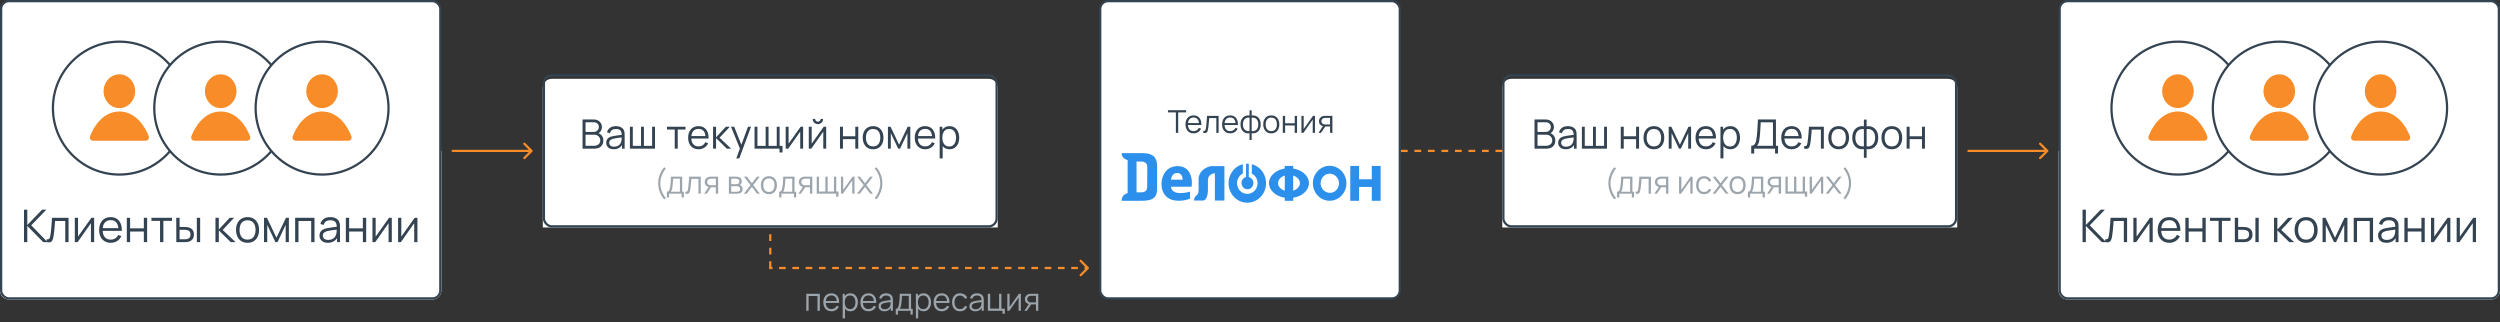 <svg width="1110" height="143" viewBox="0 0 1110 143" fill="none" xmlns="http://www.w3.org/2000/svg">
<rect x="0" y="0" width="1110" height="143" fill="#333333" stroke="none"/>
<path d="M241 39C241 36.791 242.791 35 245 35H439C441.209 35 443 36.791 443 39V101H241V39Z" fill="white"/>
<path d="M258.648 66V53.04H263.652C264.378 53.04 265.011 53.19 265.551 53.49C266.091 53.79 266.511 54.195 266.811 54.705C267.111 55.209 267.261 55.767 267.261 56.379C267.261 57.075 267.075 57.696 266.703 58.242C266.331 58.782 265.833 59.157 265.209 59.367L265.191 58.926C266.031 59.166 266.691 59.586 267.171 60.186C267.651 60.786 267.891 61.512 267.891 62.364C267.891 63.114 267.732 63.762 267.414 64.308C267.096 64.848 266.649 65.265 266.073 65.559C265.497 65.853 264.828 66 264.066 66H258.648ZM259.98 64.731H263.742C264.27 64.731 264.744 64.638 265.164 64.452C265.584 64.26 265.914 63.99 266.154 63.642C266.4 63.294 266.523 62.874 266.523 62.382C266.523 61.902 266.412 61.47 266.19 61.086C265.968 60.702 265.665 60.396 265.281 60.168C264.903 59.934 264.471 59.817 263.985 59.817H259.98V64.731ZM259.98 58.566H263.643C264.057 58.566 264.435 58.473 264.777 58.287C265.119 58.095 265.389 57.834 265.587 57.504C265.791 57.174 265.893 56.793 265.893 56.361C265.893 55.749 265.68 55.251 265.254 54.867C264.834 54.483 264.297 54.291 263.643 54.291H259.98V58.566ZM272.468 66.27C271.736 66.27 271.121 66.138 270.623 65.874C270.131 65.61 269.762 65.259 269.516 64.821C269.27 64.383 269.147 63.906 269.147 63.39C269.147 62.862 269.252 62.412 269.462 62.04C269.678 61.662 269.969 61.353 270.335 61.113C270.707 60.873 271.136 60.69 271.622 60.564C272.114 60.444 272.657 60.339 273.251 60.249C273.851 60.153 274.436 60.072 275.006 60.006C275.582 59.934 276.086 59.865 276.518 59.799L276.05 60.087C276.068 59.127 275.882 58.416 275.492 57.954C275.102 57.492 274.424 57.261 273.458 57.261C272.792 57.261 272.228 57.411 271.766 57.711C271.31 58.011 270.989 58.485 270.803 59.133L269.516 58.755C269.738 57.885 270.185 57.21 270.857 56.73C271.529 56.25 272.402 56.01 273.476 56.01C274.364 56.01 275.117 56.178 275.735 56.514C276.359 56.844 276.8 57.324 277.058 57.954C277.178 58.236 277.256 58.551 277.292 58.899C277.328 59.247 277.346 59.601 277.346 59.961V66H276.167V63.561L276.509 63.705C276.179 64.539 275.666 65.175 274.97 65.613C274.274 66.051 273.44 66.27 272.468 66.27ZM272.621 65.127C273.239 65.127 273.779 65.016 274.241 64.794C274.703 64.572 275.075 64.269 275.357 63.885C275.639 63.495 275.822 63.057 275.906 62.571C275.978 62.259 276.017 61.917 276.023 61.545C276.029 61.167 276.032 60.885 276.032 60.699L276.536 60.96C276.086 61.02 275.597 61.08 275.069 61.14C274.547 61.2 274.031 61.269 273.521 61.347C273.017 61.425 272.561 61.518 272.153 61.626C271.877 61.704 271.61 61.815 271.352 61.959C271.094 62.097 270.881 62.283 270.713 62.517C270.551 62.751 270.47 63.042 270.47 63.39C270.47 63.672 270.539 63.945 270.677 64.209C270.821 64.473 271.049 64.692 271.361 64.866C271.679 65.04 272.099 65.127 272.621 65.127ZM279.68 66V56.28H280.967V64.776H284.612V56.28H285.899V64.776H289.535V56.28H290.822V66H279.68ZM299.587 66V57.504H296.14V56.28H304.357V57.504H300.91V66H299.587ZM310.186 66.27C309.238 66.27 308.416 66.06 307.72 65.64C307.03 65.22 306.493 64.629 306.109 63.867C305.725 63.105 305.533 62.211 305.533 61.185C305.533 60.123 305.722 59.205 306.1 58.431C306.478 57.657 307.009 57.06 307.693 56.64C308.383 56.22 309.196 56.01 310.132 56.01C311.092 56.01 311.911 56.232 312.589 56.676C313.267 57.114 313.78 57.744 314.128 58.566C314.476 59.388 314.635 60.369 314.605 61.509H313.255V61.041C313.231 59.781 312.958 58.83 312.436 58.188C311.92 57.546 311.164 57.225 310.168 57.225C309.124 57.225 308.323 57.564 307.765 58.242C307.213 58.92 306.937 59.886 306.937 61.14C306.937 62.364 307.213 63.315 307.765 63.993C308.323 64.665 309.112 65.001 310.132 65.001C310.828 65.001 311.434 64.842 311.95 64.524C312.472 64.2 312.883 63.735 313.183 63.129L314.416 63.606C314.032 64.452 313.465 65.109 312.715 65.577C311.971 66.039 311.128 66.27 310.186 66.27ZM306.469 61.509V60.402H313.894V61.509H306.469ZM316.594 66L316.603 56.28H317.935V60.96L322.273 56.28H324.037L319.483 61.14L324.631 66H322.705L317.935 61.32V66H316.594ZM326.918 70.32L328.799 65.217L328.826 66.729L324.569 56.28H325.973L329.465 65.019H328.889L332.111 56.28H333.461L328.241 70.32H326.918ZM346.104 67.683V66H335.016V56.28H336.303V64.776H339.948V56.28H341.235V64.776H344.871V56.28H346.158V64.776H347.427V67.683H346.104ZM356.581 56.28V66H355.294V58.431L349.966 66H348.85V56.28H350.137V63.786L355.474 56.28H356.581ZM363.139 55.128C362.713 55.128 362.323 55.023 361.969 54.813C361.615 54.603 361.333 54.324 361.123 53.976C360.919 53.622 360.817 53.232 360.817 52.806H361.915C361.915 53.142 362.035 53.43 362.275 53.67C362.515 53.91 362.803 54.03 363.139 54.03C363.481 54.03 363.769 53.91 364.003 53.67C364.243 53.43 364.363 53.142 364.363 52.806H365.461C365.461 53.232 365.356 53.622 365.146 53.976C364.942 54.324 364.663 54.603 364.309 54.813C363.955 55.023 363.565 55.128 363.139 55.128ZM366.829 56.28V66H365.542V58.431L360.214 66H359.098V56.28H360.385V63.786L365.722 56.28H366.829ZM372.949 66V56.28H374.272V60.501H379.753V56.28H381.076V66H379.753V61.77H374.272V66H372.949ZM387.652 66.27C386.686 66.27 385.861 66.051 385.177 65.613C384.493 65.175 383.968 64.569 383.602 63.795C383.236 63.021 383.053 62.133 383.053 61.131C383.053 60.111 383.239 59.217 383.611 58.449C383.983 57.681 384.511 57.084 385.195 56.658C385.885 56.226 386.704 56.01 387.652 56.01C388.624 56.01 389.452 56.229 390.136 56.667C390.826 57.099 391.351 57.702 391.711 58.476C392.077 59.244 392.26 60.129 392.26 61.131C392.26 62.151 392.077 63.048 391.711 63.822C391.345 64.59 390.817 65.19 390.127 65.622C389.437 66.054 388.612 66.27 387.652 66.27ZM387.652 65.001C388.732 65.001 389.536 64.644 390.064 63.93C390.592 63.21 390.856 62.277 390.856 61.131C390.856 59.955 390.589 59.019 390.055 58.323C389.527 57.627 388.726 57.279 387.652 57.279C386.926 57.279 386.326 57.444 385.852 57.774C385.384 58.098 385.033 58.551 384.799 59.133C384.571 59.709 384.457 60.375 384.457 61.131C384.457 62.301 384.727 63.24 385.267 63.948C385.807 64.65 386.602 65.001 387.652 65.001ZM394.236 66V56.28H395.415L399.204 64.236L403.002 56.28H404.172V66H402.894V59.106L399.627 66H398.79L395.523 59.106V66H394.236ZM410.804 66.27C409.856 66.27 409.034 66.06 408.338 65.64C407.648 65.22 407.111 64.629 406.727 63.867C406.343 63.105 406.151 62.211 406.151 61.185C406.151 60.123 406.34 59.205 406.718 58.431C407.096 57.657 407.627 57.06 408.311 56.64C409.001 56.22 409.814 56.01 410.75 56.01C411.71 56.01 412.529 56.232 413.207 56.676C413.885 57.114 414.398 57.744 414.746 58.566C415.094 59.388 415.253 60.369 415.223 61.509H413.873V61.041C413.849 59.781 413.576 58.83 413.054 58.188C412.538 57.546 411.782 57.225 410.786 57.225C409.742 57.225 408.941 57.564 408.383 58.242C407.831 58.92 407.555 59.886 407.555 61.14C407.555 62.364 407.831 63.315 408.383 63.993C408.941 64.665 409.73 65.001 410.75 65.001C411.446 65.001 412.052 64.842 412.568 64.524C413.09 64.2 413.501 63.735 413.801 63.129L415.034 63.606C414.65 64.452 414.083 65.109 413.333 65.577C412.589 66.039 411.746 66.27 410.804 66.27ZM407.087 61.509V60.402H414.512V61.509H407.087ZM421.585 66.27C420.691 66.27 419.935 66.045 419.317 65.595C418.699 65.139 418.231 64.524 417.913 63.75C417.595 62.97 417.436 62.097 417.436 61.131C417.436 60.147 417.595 59.271 417.913 58.503C418.237 57.729 418.711 57.12 419.335 56.676C419.959 56.232 420.727 56.01 421.639 56.01C422.527 56.01 423.289 56.235 423.925 56.685C424.561 57.135 425.047 57.747 425.383 58.521C425.725 59.295 425.896 60.165 425.896 61.131C425.896 62.103 425.725 62.976 425.383 63.75C425.041 64.524 424.549 65.139 423.907 65.595C423.265 66.045 422.491 66.27 421.585 66.27ZM417.211 70.32V56.28H418.399V63.597H418.543V70.32H417.211ZM421.45 65.037C422.128 65.037 422.692 64.866 423.142 64.524C423.592 64.182 423.928 63.717 424.15 63.129C424.378 62.535 424.492 61.869 424.492 61.131C424.492 60.399 424.381 59.739 424.159 59.151C423.937 58.563 423.598 58.098 423.142 57.756C422.692 57.414 422.119 57.243 421.423 57.243C420.745 57.243 420.181 57.408 419.731 57.738C419.287 58.068 418.954 58.527 418.732 59.115C418.51 59.697 418.399 60.369 418.399 61.131C418.399 61.881 418.51 62.553 418.732 63.147C418.954 63.735 419.29 64.197 419.74 64.533C420.19 64.869 420.76 65.037 421.45 65.037Z" fill="#344351"/>
<path d="M294.871 88.513C294.321 87.883 293.847 87.178 293.45 86.399C293.058 85.624 292.755 84.81 292.54 83.956C292.33 83.102 292.228 82.243 292.232 81.38C292.228 80.517 292.33 79.658 292.54 78.804C292.755 77.945 293.058 77.129 293.45 76.354C293.847 75.579 294.321 74.877 294.871 74.247L295.627 74.835C295.086 75.484 294.633 76.165 294.269 76.879C293.905 77.588 293.632 78.321 293.45 79.077C293.273 79.833 293.182 80.601 293.177 81.38C293.182 82.15 293.275 82.918 293.457 83.683C293.644 84.444 293.917 85.183 294.276 85.902C294.64 86.616 295.091 87.286 295.627 87.911L294.871 88.513ZM296.093 87.68V85.118C296.522 85.118 296.83 84.98 297.017 84.705C297.204 84.425 297.355 83.979 297.472 83.368C297.551 82.971 297.617 82.544 297.668 82.087C297.719 81.63 297.764 81.107 297.801 80.519C297.838 79.926 297.873 79.233 297.906 78.44H302.904V85.118H303.632V87.68H302.638V86H297.08V87.68H296.093ZM297.836 85.118H301.882V79.322H298.858C298.844 79.677 298.823 80.052 298.795 80.449C298.772 80.846 298.741 81.242 298.704 81.639C298.671 82.036 298.632 82.409 298.585 82.759C298.543 83.104 298.492 83.408 298.431 83.669C298.361 84.005 298.284 84.292 298.2 84.53C298.121 84.768 297.999 84.964 297.836 85.118ZM304.334 86V85.097C304.614 85.148 304.826 85.137 304.971 85.062C305.12 84.983 305.23 84.852 305.3 84.67C305.37 84.483 305.428 84.252 305.475 83.977C305.549 83.52 305.617 83.016 305.678 82.465C305.738 81.914 305.792 81.308 305.839 80.645C305.89 79.978 305.941 79.243 305.993 78.44H311.131V86H310.109V79.427H306.945C306.912 79.922 306.875 80.414 306.833 80.904C306.791 81.394 306.746 81.865 306.7 82.318C306.658 82.766 306.611 83.179 306.56 83.557C306.508 83.935 306.455 84.262 306.399 84.537C306.315 84.952 306.203 85.284 306.063 85.531C305.927 85.778 305.724 85.942 305.454 86.021C305.183 86.1 304.81 86.093 304.334 86ZM317.825 86V83.151H316.061C315.856 83.151 315.644 83.144 315.424 83.13C315.21 83.111 315.009 83.086 314.822 83.053C314.29 82.95 313.838 82.717 313.464 82.353C313.096 81.984 312.911 81.476 312.911 80.827C312.911 80.192 313.084 79.684 313.429 79.301C313.775 78.914 314.192 78.662 314.682 78.545C314.906 78.494 315.133 78.463 315.361 78.454C315.595 78.445 315.795 78.44 315.963 78.44H318.854L318.861 86H317.825ZM312.666 86L314.773 82.829H315.914L313.793 86H312.666ZM316.005 82.269H317.825V79.322H316.005C315.893 79.322 315.737 79.327 315.536 79.336C315.336 79.345 315.147 79.376 314.969 79.427C314.815 79.474 314.661 79.555 314.507 79.672C314.358 79.784 314.232 79.936 314.129 80.127C314.027 80.314 313.975 80.542 313.975 80.813C313.975 81.191 314.078 81.494 314.283 81.723C314.493 81.947 314.755 82.101 315.067 82.185C315.235 82.222 315.403 82.246 315.571 82.255C315.739 82.264 315.884 82.269 316.005 82.269ZM323.62 86V78.44H326.735C326.894 78.44 327.085 78.449 327.309 78.468C327.538 78.487 327.75 78.522 327.946 78.573C328.371 78.685 328.712 78.914 328.968 79.259C329.23 79.604 329.36 80.02 329.36 80.505C329.36 80.776 329.318 81.018 329.234 81.233C329.155 81.443 329.041 81.625 328.891 81.779C328.821 81.858 328.744 81.928 328.66 81.989C328.576 82.045 328.495 82.092 328.415 82.129C328.565 82.157 328.726 82.222 328.898 82.325C329.169 82.484 329.374 82.698 329.514 82.969C329.654 83.235 329.724 83.559 329.724 83.942C329.724 84.46 329.601 84.882 329.353 85.209C329.106 85.536 328.775 85.76 328.359 85.881C328.173 85.932 327.97 85.965 327.75 85.979C327.536 85.993 327.333 86 327.141 86H323.62ZM324.656 85.125H327.092C327.19 85.125 327.314 85.118 327.463 85.104C327.613 85.085 327.746 85.062 327.862 85.034C328.138 84.964 328.338 84.824 328.464 84.614C328.595 84.399 328.66 84.166 328.66 83.914C328.66 83.583 328.562 83.312 328.366 83.102C328.175 82.887 327.918 82.757 327.596 82.71C327.489 82.687 327.377 82.673 327.26 82.668C327.144 82.663 327.039 82.661 326.945 82.661H324.656V85.125ZM324.656 81.779H326.77C326.892 81.779 327.027 81.772 327.176 81.758C327.33 81.739 327.463 81.709 327.575 81.667C327.818 81.583 327.995 81.438 328.107 81.233C328.224 81.028 328.282 80.804 328.282 80.561C328.282 80.295 328.219 80.062 328.093 79.861C327.972 79.66 327.788 79.52 327.54 79.441C327.372 79.38 327.19 79.345 326.994 79.336C326.803 79.327 326.682 79.322 326.63 79.322H324.656V81.779ZM330.28 86L333.234 82.178L330.343 78.44H331.575L333.836 81.387L336.076 78.44H337.308L334.417 82.178L337.378 86H336.139L333.836 82.969L331.519 86H330.28ZM341.386 86.21C340.635 86.21 339.993 86.04 339.461 85.699C338.929 85.358 338.521 84.887 338.236 84.285C337.951 83.683 337.809 82.992 337.809 82.213C337.809 81.42 337.954 80.724 338.243 80.127C338.532 79.53 338.943 79.065 339.475 78.734C340.012 78.398 340.649 78.23 341.386 78.23C342.142 78.23 342.786 78.4 343.318 78.741C343.855 79.077 344.263 79.546 344.543 80.148C344.828 80.745 344.97 81.434 344.97 82.213C344.97 83.006 344.828 83.704 344.543 84.306C344.258 84.903 343.848 85.37 343.311 85.706C342.774 86.042 342.133 86.21 341.386 86.21ZM341.386 85.223C342.226 85.223 342.851 84.945 343.262 84.39C343.673 83.83 343.878 83.104 343.878 82.213C343.878 81.298 343.67 80.57 343.255 80.029C342.844 79.488 342.221 79.217 341.386 79.217C340.821 79.217 340.355 79.345 339.986 79.602C339.622 79.854 339.349 80.206 339.167 80.659C338.99 81.107 338.901 81.625 338.901 82.213C338.901 83.123 339.111 83.853 339.531 84.404C339.951 84.95 340.569 85.223 341.386 85.223ZM345.954 87.68V85.118C346.384 85.118 346.692 84.98 346.878 84.705C347.065 84.425 347.217 83.979 347.333 83.368C347.413 82.971 347.478 82.544 347.529 82.087C347.581 81.63 347.625 81.107 347.662 80.519C347.7 79.926 347.735 79.233 347.767 78.44H352.765V85.118H353.493V87.68H352.499V86H346.941V87.68H345.954ZM347.697 85.118H351.743V79.322H348.719C348.705 79.677 348.684 80.052 348.656 80.449C348.633 80.846 348.603 81.242 348.565 81.639C348.533 82.036 348.493 82.409 348.446 82.759C348.404 83.104 348.353 83.408 348.292 83.669C348.222 84.005 348.145 84.292 348.061 84.53C347.982 84.768 347.861 84.964 347.697 85.118ZM359.634 86V83.151H357.87C357.665 83.151 357.452 83.144 357.233 83.13C357.018 83.111 356.818 83.086 356.631 83.053C356.099 82.95 355.646 82.717 355.273 82.353C354.904 81.984 354.72 81.476 354.72 80.827C354.72 80.192 354.893 79.684 355.238 79.301C355.583 78.914 356.001 78.662 356.491 78.545C356.715 78.494 356.941 78.463 357.17 78.454C357.403 78.445 357.604 78.44 357.772 78.44H360.663L360.67 86H359.634ZM354.475 86L356.582 82.829H357.723L355.602 86H354.475ZM357.814 82.269H359.634V79.322H357.814C357.702 79.322 357.546 79.327 357.345 79.336C357.144 79.345 356.955 79.376 356.778 79.427C356.624 79.474 356.47 79.555 356.316 79.672C356.167 79.784 356.041 79.936 355.938 80.127C355.835 80.314 355.784 80.542 355.784 80.813C355.784 81.191 355.887 81.494 356.092 81.723C356.302 81.947 356.563 82.101 356.876 82.185C357.044 82.222 357.212 82.246 357.38 82.255C357.548 82.264 357.693 82.269 357.814 82.269ZM371.25 87.309V86H362.626V78.44H363.627V85.048H366.462V78.44H367.463V85.048H370.291V78.44H371.292V85.048H372.279V87.309H371.25ZM379.399 78.44V86H378.398V80.113L374.254 86H373.386V78.44H374.387V84.278L378.538 78.44H379.399ZM380.524 86L383.478 82.178L380.587 78.44H381.819L384.08 81.387L386.32 78.44H387.552L384.661 82.178L387.622 86H386.383L384.08 82.969L381.763 86H380.524ZM389.132 88.513L388.376 87.911C388.912 87.286 389.36 86.616 389.72 85.902C390.084 85.183 390.357 84.444 390.539 83.683C390.725 82.918 390.821 82.15 390.826 81.38C390.821 80.601 390.728 79.833 390.546 79.077C390.368 78.321 390.098 77.588 389.734 76.879C389.37 76.165 388.917 75.484 388.376 74.835L389.132 74.247C389.682 74.877 390.154 75.579 390.546 76.354C390.942 77.129 391.246 77.945 391.456 78.804C391.67 79.658 391.775 80.517 391.771 81.38C391.775 82.243 391.67 83.102 391.456 83.956C391.246 84.81 390.942 85.624 390.546 86.399C390.154 87.178 389.682 87.883 389.132 88.513Z" fill="#9CA5AC"/>
<rect x="241.5" y="33.5" width="201" height="67" rx="3.5" stroke="#344351"/>
<path d="M667 39C667 36.791 668.791 35 671 35H865C867.209 35 869 36.791 869 39V101H667V39Z" fill="white"/>
<path d="M681.325 66V53.04H686.329C687.055 53.04 687.688 53.19 688.228 53.49C688.768 53.79 689.188 54.195 689.488 54.705C689.788 55.209 689.938 55.767 689.938 56.379C689.938 57.075 689.752 57.696 689.38 58.242C689.008 58.782 688.51 59.157 687.886 59.367L687.868 58.926C688.708 59.166 689.368 59.586 689.848 60.186C690.328 60.786 690.568 61.512 690.568 62.364C690.568 63.114 690.409 63.762 690.091 64.308C689.773 64.848 689.326 65.265 688.75 65.559C688.174 65.853 687.505 66 686.743 66H681.325ZM682.657 64.731H686.419C686.947 64.731 687.421 64.638 687.841 64.452C688.261 64.26 688.591 63.99 688.831 63.642C689.077 63.294 689.2 62.874 689.2 62.382C689.2 61.902 689.089 61.47 688.867 61.086C688.645 60.702 688.342 60.396 687.958 60.168C687.58 59.934 687.148 59.817 686.662 59.817H682.657V64.731ZM682.657 58.566H686.32C686.734 58.566 687.112 58.473 687.454 58.287C687.796 58.095 688.066 57.834 688.264 57.504C688.468 57.174 688.57 56.793 688.57 56.361C688.57 55.749 688.357 55.251 687.931 54.867C687.511 54.483 686.974 54.291 686.32 54.291H682.657V58.566ZM695.145 66.27C694.413 66.27 693.798 66.138 693.3 65.874C692.808 65.61 692.439 65.259 692.193 64.821C691.947 64.383 691.824 63.906 691.824 63.39C691.824 62.862 691.929 62.412 692.139 62.04C692.355 61.662 692.646 61.353 693.012 61.113C693.384 60.873 693.813 60.69 694.299 60.564C694.791 60.444 695.334 60.339 695.928 60.249C696.528 60.153 697.113 60.072 697.683 60.006C698.259 59.934 698.763 59.865 699.195 59.799L698.727 60.087C698.745 59.127 698.559 58.416 698.169 57.954C697.779 57.492 697.101 57.261 696.135 57.261C695.469 57.261 694.905 57.411 694.443 57.711C693.987 58.011 693.666 58.485 693.48 59.133L692.193 58.755C692.415 57.885 692.862 57.21 693.534 56.73C694.206 56.25 695.079 56.01 696.153 56.01C697.041 56.01 697.794 56.178 698.412 56.514C699.036 56.844 699.477 57.324 699.735 57.954C699.855 58.236 699.933 58.551 699.969 58.899C700.005 59.247 700.023 59.601 700.023 59.961V66H698.844V63.561L699.186 63.705C698.856 64.539 698.343 65.175 697.647 65.613C696.951 66.051 696.117 66.27 695.145 66.27ZM695.298 65.127C695.916 65.127 696.456 65.016 696.918 64.794C697.38 64.572 697.752 64.269 698.034 63.885C698.316 63.495 698.499 63.057 698.583 62.571C698.655 62.259 698.694 61.917 698.7 61.545C698.706 61.167 698.709 60.885 698.709 60.699L699.213 60.96C698.763 61.02 698.274 61.08 697.746 61.14C697.224 61.2 696.708 61.269 696.198 61.347C695.694 61.425 695.238 61.518 694.83 61.626C694.554 61.704 694.287 61.815 694.029 61.959C693.771 62.097 693.558 62.283 693.39 62.517C693.228 62.751 693.147 63.042 693.147 63.39C693.147 63.672 693.216 63.945 693.354 64.209C693.498 64.473 693.726 64.692 694.038 64.866C694.356 65.04 694.776 65.127 695.298 65.127ZM702.357 66V56.28H703.644V64.776H707.289V56.28H708.576V64.776H712.212V56.28H713.499V66H702.357ZM719.619 66V56.28H720.942V60.501H726.423V56.28H727.746V66H726.423V61.77H720.942V66H719.619ZM734.322 66.27C733.356 66.27 732.531 66.051 731.847 65.613C731.163 65.175 730.638 64.569 730.272 63.795C729.906 63.021 729.723 62.133 729.723 61.131C729.723 60.111 729.909 59.217 730.281 58.449C730.653 57.681 731.181 57.084 731.865 56.658C732.555 56.226 733.374 56.01 734.322 56.01C735.294 56.01 736.122 56.229 736.806 56.667C737.496 57.099 738.021 57.702 738.381 58.476C738.747 59.244 738.93 60.129 738.93 61.131C738.93 62.151 738.747 63.048 738.381 63.822C738.015 64.59 737.487 65.19 736.797 65.622C736.107 66.054 735.282 66.27 734.322 66.27ZM734.322 65.001C735.402 65.001 736.206 64.644 736.734 63.93C737.262 63.21 737.526 62.277 737.526 61.131C737.526 59.955 737.259 59.019 736.725 58.323C736.197 57.627 735.396 57.279 734.322 57.279C733.596 57.279 732.996 57.444 732.522 57.774C732.054 58.098 731.703 58.551 731.469 59.133C731.241 59.709 731.127 60.375 731.127 61.131C731.127 62.301 731.397 63.24 731.937 63.948C732.477 64.65 733.272 65.001 734.322 65.001ZM740.906 66V56.28H742.085L745.874 64.236L749.672 56.28H750.842V66H749.564V59.106L746.297 66H745.46L742.193 59.106V66H740.906ZM757.474 66.27C756.526 66.27 755.704 66.06 755.008 65.64C754.318 65.22 753.781 64.629 753.397 63.867C753.013 63.105 752.821 62.211 752.821 61.185C752.821 60.123 753.01 59.205 753.388 58.431C753.766 57.657 754.297 57.06 754.981 56.64C755.671 56.22 756.484 56.01 757.42 56.01C758.38 56.01 759.199 56.232 759.877 56.676C760.555 57.114 761.068 57.744 761.416 58.566C761.764 59.388 761.923 60.369 761.893 61.509H760.543V61.041C760.519 59.781 760.246 58.83 759.724 58.188C759.208 57.546 758.452 57.225 757.456 57.225C756.412 57.225 755.611 57.564 755.053 58.242C754.501 58.92 754.225 59.886 754.225 61.14C754.225 62.364 754.501 63.315 755.053 63.993C755.611 64.665 756.4 65.001 757.42 65.001C758.116 65.001 758.722 64.842 759.238 64.524C759.76 64.2 760.171 63.735 760.471 63.129L761.704 63.606C761.32 64.452 760.753 65.109 760.003 65.577C759.259 66.039 758.416 66.27 757.474 66.27ZM753.757 61.509V60.402H761.182V61.509H753.757ZM768.255 66.27C767.361 66.27 766.605 66.045 765.987 65.595C765.369 65.139 764.901 64.524 764.583 63.75C764.265 62.97 764.106 62.097 764.106 61.131C764.106 60.147 764.265 59.271 764.583 58.503C764.907 57.729 765.381 57.12 766.005 56.676C766.629 56.232 767.397 56.01 768.309 56.01C769.197 56.01 769.959 56.235 770.595 56.685C771.231 57.135 771.717 57.747 772.053 58.521C772.395 59.295 772.566 60.165 772.566 61.131C772.566 62.103 772.395 62.976 772.053 63.75C771.711 64.524 771.219 65.139 770.577 65.595C769.935 66.045 769.161 66.27 768.255 66.27ZM763.881 70.32V56.28H765.069V63.597H765.213V70.32H763.881ZM768.12 65.037C768.798 65.037 769.362 64.866 769.812 64.524C770.262 64.182 770.598 63.717 770.82 63.129C771.048 62.535 771.162 61.869 771.162 61.131C771.162 60.399 771.051 59.739 770.829 59.151C770.607 58.563 770.268 58.098 769.812 57.756C769.362 57.414 768.789 57.243 768.093 57.243C767.415 57.243 766.851 57.408 766.401 57.738C765.957 58.068 765.624 58.527 765.402 59.115C765.18 59.697 765.069 60.369 765.069 61.131C765.069 61.881 765.18 62.553 765.402 63.147C765.624 63.735 765.96 64.197 766.41 64.533C766.86 64.869 767.43 65.037 768.12 65.037ZM777.543 68.16V64.731C778.047 64.731 778.452 64.605 778.758 64.353C779.064 64.095 779.298 63.753 779.46 63.327C779.622 62.901 779.745 62.424 779.829 61.896C779.913 61.362 779.985 60.822 780.045 60.276C780.129 59.478 780.195 58.707 780.243 57.963C780.297 57.219 780.342 56.448 780.378 55.65C780.42 54.852 780.468 53.979 780.522 53.031L788.514 53.04V64.731H789.441V68.16H788.127V66H778.866V68.16H777.543ZM780.072 64.731H787.191V54.309L781.755 54.3C781.719 55.032 781.683 55.74 781.647 56.424C781.611 57.108 781.569 57.798 781.521 58.494C781.473 59.19 781.41 59.916 781.332 60.672C781.266 61.362 781.188 61.965 781.098 62.481C781.008 62.997 780.882 63.438 780.72 63.804C780.564 64.17 780.348 64.479 780.072 64.731ZM795.53 66.27C794.582 66.27 793.76 66.06 793.064 65.64C792.374 65.22 791.837 64.629 791.453 63.867C791.069 63.105 790.877 62.211 790.877 61.185C790.877 60.123 791.066 59.205 791.444 58.431C791.822 57.657 792.353 57.06 793.037 56.64C793.727 56.22 794.54 56.01 795.476 56.01C796.436 56.01 797.255 56.232 797.933 56.676C798.611 57.114 799.124 57.744 799.472 58.566C799.82 59.388 799.979 60.369 799.949 61.509H798.599V61.041C798.575 59.781 798.302 58.83 797.78 58.188C797.264 57.546 796.508 57.225 795.512 57.225C794.468 57.225 793.667 57.564 793.109 58.242C792.557 58.92 792.281 59.886 792.281 61.14C792.281 62.364 792.557 63.315 793.109 63.993C793.667 64.665 794.456 65.001 795.476 65.001C796.172 65.001 796.778 64.842 797.294 64.524C797.816 64.2 798.227 63.735 798.527 63.129L799.76 63.606C799.376 64.452 798.809 65.109 798.059 65.577C797.315 66.039 796.472 66.27 795.53 66.27ZM791.813 61.509V60.402H799.238V61.509H791.813ZM801.047 66V64.839C801.407 64.905 801.68 64.89 801.866 64.794C802.058 64.692 802.199 64.524 802.289 64.29C802.379 64.05 802.454 63.753 802.514 63.399C802.61 62.811 802.697 62.163 802.775 61.455C802.853 60.747 802.922 59.967 802.982 59.115C803.048 58.257 803.114 57.312 803.18 56.28H809.786V66H808.472V57.549H804.404C804.362 58.185 804.314 58.818 804.26 59.448C804.206 60.078 804.149 60.684 804.089 61.266C804.035 61.842 803.975 62.373 803.909 62.859C803.843 63.345 803.774 63.765 803.702 64.119C803.594 64.653 803.45 65.079 803.27 65.397C803.096 65.715 802.835 65.925 802.487 66.027C802.139 66.129 801.659 66.12 801.047 66ZM816.359 66.27C815.393 66.27 814.568 66.051 813.884 65.613C813.2 65.175 812.675 64.569 812.309 63.795C811.943 63.021 811.76 62.133 811.76 61.131C811.76 60.111 811.946 59.217 812.318 58.449C812.69 57.681 813.218 57.084 813.902 56.658C814.592 56.226 815.411 56.01 816.359 56.01C817.331 56.01 818.159 56.229 818.843 56.667C819.533 57.099 820.058 57.702 820.418 58.476C820.784 59.244 820.967 60.129 820.967 61.131C820.967 62.151 820.784 63.048 820.418 63.822C820.052 64.59 819.524 65.19 818.834 65.622C818.144 66.054 817.319 66.27 816.359 66.27ZM816.359 65.001C817.439 65.001 818.243 64.644 818.771 63.93C819.299 63.21 819.563 62.277 819.563 61.131C819.563 59.955 819.296 59.019 818.762 58.323C818.234 57.627 817.433 57.279 816.359 57.279C815.633 57.279 815.033 57.444 814.559 57.774C814.091 58.098 813.74 58.551 813.506 59.133C813.278 59.709 813.164 60.375 813.164 61.131C813.164 62.301 813.434 63.24 813.974 63.948C814.514 64.65 815.309 65.001 816.359 65.001ZM827.56 70.05V66.189C826.612 66.339 825.748 66.237 824.968 65.883C824.188 65.523 823.567 64.941 823.105 64.137C822.643 63.333 822.412 62.337 822.412 61.149C822.412 59.961 822.643 58.965 823.105 58.161C823.567 57.351 824.188 56.766 824.968 56.406C825.748 56.046 826.612 55.941 827.56 56.091V53.112H828.784V56.091C829.732 55.941 830.596 56.046 831.376 56.406C832.156 56.766 832.777 57.351 833.239 58.161C833.701 58.965 833.932 59.961 833.932 61.149C833.932 62.337 833.701 63.333 833.239 64.137C832.777 64.941 832.156 65.523 831.376 65.883C830.596 66.237 829.732 66.339 828.784 66.189V70.05H827.56ZM827.56 64.956V57.333C827.074 57.249 826.606 57.264 826.156 57.378C825.706 57.486 825.301 57.699 824.941 58.017C824.581 58.329 824.296 58.746 824.086 59.268C823.882 59.784 823.78 60.411 823.78 61.149C823.78 61.887 823.885 62.517 824.095 63.039C824.305 63.555 824.59 63.969 824.95 64.281C825.31 64.593 825.715 64.803 826.165 64.911C826.615 65.019 827.08 65.034 827.56 64.956ZM828.784 64.956C829.264 65.034 829.729 65.019 830.179 64.911C830.629 64.803 831.034 64.596 831.394 64.29C831.754 63.978 832.039 63.564 832.249 63.048C832.459 62.526 832.564 61.893 832.564 61.149C832.564 60.405 832.459 59.775 832.249 59.259C832.045 58.737 831.763 58.32 831.403 58.008C831.043 57.696 830.638 57.486 830.188 57.378C829.738 57.264 829.27 57.249 828.784 57.333V64.956ZM839.966 66.27C839 66.27 838.175 66.051 837.491 65.613C836.807 65.175 836.282 64.569 835.916 63.795C835.55 63.021 835.367 62.133 835.367 61.131C835.367 60.111 835.553 59.217 835.925 58.449C836.297 57.681 836.825 57.084 837.509 56.658C838.199 56.226 839.018 56.01 839.966 56.01C840.938 56.01 841.766 56.229 842.45 56.667C843.14 57.099 843.665 57.702 844.025 58.476C844.391 59.244 844.574 60.129 844.574 61.131C844.574 62.151 844.391 63.048 844.025 63.822C843.659 64.59 843.131 65.19 842.441 65.622C841.751 66.054 840.926 66.27 839.966 66.27ZM839.966 65.001C841.046 65.001 841.85 64.644 842.378 63.93C842.906 63.21 843.17 62.277 843.17 61.131C843.17 59.955 842.903 59.019 842.369 58.323C841.841 57.627 841.04 57.279 839.966 57.279C839.24 57.279 838.64 57.444 838.166 57.774C837.698 58.098 837.347 58.551 837.113 59.133C836.885 59.709 836.771 60.375 836.771 61.131C836.771 62.301 837.041 63.24 837.581 63.948C838.121 64.65 838.916 65.001 839.966 65.001ZM846.551 66V56.28H847.874V60.501H853.355V56.28H854.678V66H853.355V61.77H847.874V66H846.551Z" fill="#344351"/>
<path d="M716.756 88.513C716.206 87.883 715.732 87.178 715.335 86.399C714.943 85.624 714.64 84.81 714.425 83.956C714.215 83.102 714.113 82.243 714.117 81.38C714.113 80.517 714.215 79.658 714.425 78.804C714.64 77.945 714.943 77.129 715.335 76.354C715.732 75.579 716.206 74.877 716.756 74.247L717.512 74.835C716.971 75.484 716.518 76.165 716.154 76.879C715.79 77.588 715.517 78.321 715.335 79.077C715.158 79.833 715.067 80.601 715.062 81.38C715.067 82.15 715.16 82.918 715.342 83.683C715.529 84.444 715.802 85.183 716.161 85.902C716.525 86.616 716.976 87.286 717.512 87.911L716.756 88.513ZM717.978 87.68V85.118C718.407 85.118 718.715 84.98 718.902 84.705C719.088 84.425 719.24 83.979 719.357 83.368C719.436 82.971 719.501 82.544 719.553 82.087C719.604 81.63 719.648 81.107 719.686 80.519C719.723 79.926 719.758 79.233 719.791 78.44H724.789V85.118H725.517V87.68H724.523V86H718.965V87.68H717.978ZM719.721 85.118H723.767V79.322H720.743C720.729 79.677 720.708 80.052 720.68 80.449C720.656 80.846 720.626 81.242 720.589 81.639C720.556 82.036 720.516 82.409 720.47 82.759C720.428 83.104 720.376 83.408 720.316 83.669C720.246 84.005 720.169 84.292 720.085 84.53C720.005 84.768 719.884 84.964 719.721 85.118ZM726.218 86V85.097C726.498 85.148 726.711 85.137 726.855 85.062C727.005 84.983 727.114 84.852 727.184 84.67C727.254 84.483 727.313 84.252 727.359 83.977C727.434 83.52 727.502 83.016 727.562 82.465C727.623 81.914 727.677 81.308 727.723 80.645C727.775 79.978 727.826 79.243 727.877 78.44H733.015V86H731.993V79.427H728.829C728.797 79.922 728.759 80.414 728.717 80.904C728.675 81.394 728.631 81.865 728.584 82.318C728.542 82.766 728.496 83.179 728.444 83.557C728.393 83.935 728.339 84.262 728.283 84.537C728.199 84.952 728.087 85.284 727.947 85.531C727.812 85.778 727.609 85.942 727.338 86.021C727.068 86.1 726.694 86.093 726.218 86ZM739.71 86V83.151H737.946C737.741 83.151 737.529 83.144 737.309 83.13C737.095 83.111 736.894 83.086 736.707 83.053C736.175 82.95 735.723 82.717 735.349 82.353C734.981 81.984 734.796 81.476 734.796 80.827C734.796 80.192 734.969 79.684 735.314 79.301C735.66 78.914 736.077 78.662 736.567 78.545C736.791 78.494 737.018 78.463 737.246 78.454C737.48 78.445 737.68 78.44 737.848 78.44H740.739L740.746 86H739.71ZM734.551 86L736.658 82.829H737.799L735.678 86H734.551ZM737.89 82.269H739.71V79.322H737.89C737.778 79.322 737.622 79.327 737.421 79.336C737.221 79.345 737.032 79.376 736.854 79.427C736.7 79.474 736.546 79.555 736.392 79.672C736.243 79.784 736.117 79.936 736.014 80.127C735.912 80.314 735.86 80.542 735.86 80.813C735.86 81.191 735.963 81.494 736.168 81.723C736.378 81.947 736.64 82.101 736.952 82.185C737.12 82.222 737.288 82.246 737.456 82.255C737.624 82.264 737.769 82.269 737.89 82.269ZM751.518 78.44V86H750.517V80.113L746.373 86H745.505V78.44H746.506V84.278L750.657 78.44H751.518ZM756.619 86.21C755.858 86.21 755.214 86.04 754.687 85.699C754.16 85.358 753.758 84.889 753.483 84.292C753.212 83.69 753.072 82.999 753.063 82.22C753.072 81.427 753.217 80.731 753.497 80.134C753.777 79.532 754.181 79.065 754.708 78.734C755.235 78.398 755.875 78.23 756.626 78.23C757.391 78.23 758.056 78.417 758.621 78.79C759.19 79.163 759.58 79.674 759.79 80.323L758.782 80.645C758.605 80.192 758.322 79.842 757.935 79.595C757.552 79.343 757.114 79.217 756.619 79.217C756.064 79.217 755.604 79.345 755.24 79.602C754.876 79.854 754.605 80.206 754.428 80.659C754.251 81.112 754.16 81.632 754.155 82.22C754.164 83.125 754.374 83.853 754.785 84.404C755.196 84.95 755.807 85.223 756.619 85.223C757.132 85.223 757.569 85.106 757.928 84.873C758.292 84.635 758.567 84.29 758.754 83.837L759.79 84.145C759.51 84.817 759.099 85.33 758.558 85.685C758.017 86.035 757.37 86.21 756.619 86.21ZM760.395 86L763.349 82.178L760.458 78.44H761.69L763.951 81.387L766.191 78.44H767.423L764.532 82.178L767.493 86H766.254L763.951 82.969L761.634 86H760.395ZM771.501 86.21C770.75 86.21 770.108 86.04 769.576 85.699C769.044 85.358 768.636 84.887 768.351 84.285C768.067 83.683 767.924 82.992 767.924 82.213C767.924 81.42 768.069 80.724 768.358 80.127C768.648 79.53 769.058 79.065 769.59 78.734C770.127 78.398 770.764 78.23 771.501 78.23C772.257 78.23 772.901 78.4 773.433 78.741C773.97 79.077 774.378 79.546 774.658 80.148C774.943 80.745 775.085 81.434 775.085 82.213C775.085 83.006 774.943 83.704 774.658 84.306C774.374 84.903 773.963 85.37 773.426 85.706C772.89 86.042 772.248 86.21 771.501 86.21ZM771.501 85.223C772.341 85.223 772.967 84.945 773.377 84.39C773.788 83.83 773.993 83.104 773.993 82.213C773.993 81.298 773.786 80.57 773.37 80.029C772.96 79.488 772.337 79.217 771.501 79.217C770.937 79.217 770.47 79.345 770.101 79.602C769.737 79.854 769.464 80.206 769.282 80.659C769.105 81.107 769.016 81.625 769.016 82.213C769.016 83.123 769.226 83.853 769.646 84.404C770.066 84.95 770.685 85.223 771.501 85.223ZM776.069 87.68V85.118C776.499 85.118 776.807 84.98 776.993 84.705C777.18 84.425 777.332 83.979 777.448 83.368C777.528 82.971 777.593 82.544 777.644 82.087C777.696 81.63 777.74 81.107 777.777 80.519C777.815 79.926 777.85 79.233 777.882 78.44H782.88V85.118H783.608V87.68H782.614V86H777.056V87.68H776.069ZM777.812 85.118H781.858V79.322H778.834C778.82 79.677 778.799 80.052 778.771 80.449C778.748 80.846 778.718 81.242 778.68 81.639C778.648 82.036 778.608 82.409 778.561 82.759C778.519 83.104 778.468 83.408 778.407 83.669C778.337 84.005 778.26 84.292 778.176 84.53C778.097 84.768 777.976 84.964 777.812 85.118ZM789.749 86V83.151H787.985C787.78 83.151 787.568 83.144 787.348 83.13C787.134 83.111 786.933 83.086 786.746 83.053C786.214 82.95 785.762 82.717 785.388 82.353C785.02 81.984 784.835 81.476 784.835 80.827C784.835 80.192 785.008 79.684 785.353 79.301C785.699 78.914 786.116 78.662 786.606 78.545C786.83 78.494 787.057 78.463 787.285 78.454C787.519 78.445 787.719 78.44 787.887 78.44H790.778L790.785 86H789.749ZM784.59 86L786.697 82.829H787.838L785.717 86H784.59ZM787.929 82.269H789.749V79.322H787.929C787.817 79.322 787.661 79.327 787.46 79.336C787.26 79.345 787.071 79.376 786.893 79.427C786.739 79.474 786.585 79.555 786.431 79.672C786.282 79.784 786.156 79.936 786.053 80.127C785.951 80.314 785.899 80.542 785.899 80.813C785.899 81.191 786.002 81.494 786.207 81.723C786.417 81.947 786.679 82.101 786.991 82.185C787.159 82.222 787.327 82.246 787.495 82.255C787.663 82.264 787.808 82.269 787.929 82.269ZM801.366 87.309V86H792.742V78.44H793.743V85.048H796.578V78.44H797.579V85.048H800.407V78.44H801.408V85.048H802.395V87.309H801.366ZM809.514 78.44V86H808.513V80.113L804.369 86H803.501V78.44H804.502V84.278L808.653 78.44H809.514ZM810.639 86L813.593 82.178L810.702 78.44H811.934L814.195 81.387L816.435 78.44H817.667L814.776 82.178L817.737 86H816.498L814.195 82.969L811.878 86H810.639ZM819.247 88.513L818.491 87.911C819.028 87.286 819.476 86.616 819.835 85.902C820.199 85.183 820.472 84.444 820.654 83.683C820.841 82.918 820.936 82.15 820.941 81.38C820.936 80.601 820.843 79.833 820.661 79.077C820.484 78.321 820.213 77.588 819.849 76.879C819.485 76.165 819.032 75.484 818.491 74.835L819.247 74.247C819.798 74.877 820.269 75.579 820.661 76.354C821.058 77.129 821.361 77.945 821.571 78.804C821.786 79.658 821.891 80.517 821.886 81.38C821.891 82.243 821.786 83.102 821.571 83.956C821.361 84.81 821.058 85.624 820.661 86.399C820.269 87.178 819.798 87.883 819.247 88.513Z" fill="#9CA5AC"/>


<rect x="667.5" y="33.5" width="201" height="67" rx="3.5" stroke="#344351"/>
<path d="M357.987 138V130.44H364V138H362.971V131.427H359.016V138H357.987ZM369.163 138.21C368.426 138.21 367.787 138.047 367.245 137.72C366.709 137.393 366.291 136.934 365.992 136.341C365.694 135.748 365.544 135.053 365.544 134.255C365.544 133.429 365.691 132.715 365.985 132.113C366.279 131.511 366.692 131.047 367.224 130.72C367.761 130.393 368.393 130.23 369.121 130.23C369.868 130.23 370.505 130.403 371.032 130.748C371.56 131.089 371.959 131.579 372.229 132.218C372.5 132.857 372.624 133.62 372.6 134.507H371.55V134.143C371.532 133.163 371.319 132.423 370.913 131.924C370.512 131.425 369.924 131.175 369.149 131.175C368.337 131.175 367.714 131.439 367.28 131.966C366.851 132.493 366.636 133.245 366.636 134.22C366.636 135.172 366.851 135.912 367.28 136.439C367.714 136.962 368.328 137.223 369.121 137.223C369.663 137.223 370.134 137.099 370.535 136.852C370.941 136.6 371.261 136.238 371.494 135.767L372.453 136.138C372.155 136.796 371.714 137.307 371.13 137.671C370.552 138.03 369.896 138.21 369.163 138.21ZM366.272 134.507V133.646H372.047V134.507H366.272ZM377.549 138.21C376.853 138.21 376.265 138.035 375.785 137.685C375.304 137.33 374.94 136.852 374.693 136.25C374.445 135.643 374.322 134.964 374.322 134.213C374.322 133.448 374.445 132.766 374.693 132.169C374.945 131.567 375.313 131.093 375.799 130.748C376.284 130.403 376.881 130.23 377.591 130.23C378.281 130.23 378.874 130.405 379.369 130.755C379.863 131.105 380.241 131.581 380.503 132.183C380.769 132.785 380.902 133.462 380.902 134.213C380.902 134.969 380.769 135.648 380.503 136.25C380.237 136.852 379.854 137.33 379.355 137.685C378.855 138.035 378.253 138.21 377.549 138.21ZM374.147 141.36V130.44H375.071V136.131H375.183V141.36H374.147ZM377.444 137.251C377.971 137.251 378.41 137.118 378.76 136.852C379.11 136.586 379.371 136.224 379.544 135.767C379.721 135.305 379.81 134.787 379.81 134.213C379.81 133.644 379.723 133.13 379.551 132.673C379.378 132.216 379.114 131.854 378.76 131.588C378.41 131.322 377.964 131.189 377.423 131.189C376.895 131.189 376.457 131.317 376.107 131.574C375.761 131.831 375.502 132.188 375.33 132.645C375.157 133.098 375.071 133.62 375.071 134.213C375.071 134.796 375.157 135.319 375.33 135.781C375.502 136.238 375.764 136.598 376.114 136.859C376.464 137.12 376.907 137.251 377.444 137.251ZM385.638 138.21C384.901 138.21 384.261 138.047 383.72 137.72C383.183 137.393 382.766 136.934 382.467 136.341C382.168 135.748 382.019 135.053 382.019 134.255C382.019 133.429 382.166 132.715 382.46 132.113C382.754 131.511 383.167 131.047 383.699 130.72C384.236 130.393 384.868 130.23 385.596 130.23C386.343 130.23 386.98 130.403 387.507 130.748C388.034 131.089 388.433 131.579 388.704 132.218C388.975 132.857 389.098 133.62 389.075 134.507H388.025V134.143C388.006 133.163 387.794 132.423 387.388 131.924C386.987 131.425 386.399 131.175 385.624 131.175C384.812 131.175 384.189 131.439 383.755 131.966C383.326 132.493 383.111 133.245 383.111 134.22C383.111 135.172 383.326 135.912 383.755 136.439C384.189 136.962 384.803 137.223 385.596 137.223C386.137 137.223 386.609 137.099 387.01 136.852C387.416 136.6 387.736 136.238 387.969 135.767L388.928 136.138C388.629 136.796 388.188 137.307 387.605 137.671C387.026 138.03 386.371 138.21 385.638 138.21ZM382.747 134.507V133.646H388.522V134.507H382.747ZM392.655 138.21C392.085 138.21 391.607 138.107 391.22 137.902C390.837 137.697 390.55 137.424 390.359 137.083C390.167 136.742 390.072 136.371 390.072 135.97C390.072 135.559 390.153 135.209 390.317 134.92C390.485 134.626 390.711 134.386 390.996 134.199C391.285 134.012 391.619 133.87 391.997 133.772C392.379 133.679 392.802 133.597 393.264 133.527C393.73 133.452 394.185 133.389 394.629 133.338C395.077 133.282 395.469 133.228 395.805 133.177L395.441 133.401C395.455 132.654 395.31 132.101 395.007 131.742C394.703 131.383 394.176 131.203 393.425 131.203C392.907 131.203 392.468 131.32 392.109 131.553C391.754 131.786 391.504 132.155 391.36 132.659L390.359 132.365C390.531 131.688 390.879 131.163 391.402 130.79C391.924 130.417 392.603 130.23 393.439 130.23C394.129 130.23 394.715 130.361 395.196 130.622C395.681 130.879 396.024 131.252 396.225 131.742C396.318 131.961 396.379 132.206 396.407 132.477C396.435 132.748 396.449 133.023 396.449 133.303V138H395.532V136.103L395.798 136.215C395.541 136.864 395.142 137.358 394.601 137.699C394.059 138.04 393.411 138.21 392.655 138.21ZM392.774 137.321C393.254 137.321 393.674 137.235 394.034 137.062C394.393 136.889 394.682 136.654 394.902 136.355C395.121 136.052 395.263 135.711 395.329 135.333C395.385 135.09 395.415 134.824 395.42 134.535C395.424 134.241 395.427 134.022 395.427 133.877L395.819 134.08C395.469 134.127 395.088 134.173 394.678 134.22C394.272 134.267 393.87 134.32 393.474 134.381C393.082 134.442 392.727 134.514 392.41 134.598C392.195 134.659 391.987 134.745 391.787 134.857C391.586 134.964 391.42 135.109 391.29 135.291C391.164 135.473 391.101 135.699 391.101 135.97C391.101 136.189 391.154 136.402 391.262 136.607C391.374 136.812 391.551 136.983 391.794 137.118C392.041 137.253 392.368 137.321 392.774 137.321ZM397.711 139.68V137.118C398.14 137.118 398.448 136.98 398.635 136.705C398.822 136.425 398.973 135.979 399.09 135.368C399.169 134.971 399.235 134.544 399.286 134.087C399.337 133.63 399.382 133.107 399.419 132.519C399.456 131.926 399.491 131.233 399.524 130.44H404.522V137.118H405.25V139.68H404.256V138H398.698V139.68H397.711ZM399.454 137.118H403.5V131.322H400.476C400.462 131.677 400.441 132.052 400.413 132.449C400.39 132.846 400.359 133.242 400.322 133.639C400.289 134.036 400.25 134.409 400.203 134.759C400.161 135.104 400.11 135.408 400.049 135.669C399.979 136.005 399.902 136.292 399.818 136.53C399.739 136.768 399.617 136.964 399.454 137.118ZM410.047 138.21C409.352 138.21 408.764 138.035 408.283 137.685C407.802 137.33 407.438 136.852 407.191 136.25C406.944 135.643 406.82 134.964 406.82 134.213C406.82 133.448 406.944 132.766 407.191 132.169C407.443 131.567 407.812 131.093 408.297 130.748C408.782 130.403 409.38 130.23 410.089 130.23C410.78 130.23 411.372 130.405 411.867 130.755C412.362 131.105 412.74 131.581 413.001 132.183C413.267 132.785 413.4 133.462 413.4 134.213C413.4 134.969 413.267 135.648 413.001 136.25C412.735 136.852 412.352 137.33 411.853 137.685C411.354 138.035 410.752 138.21 410.047 138.21ZM406.645 141.36V130.44H407.569V136.131H407.681V141.36H406.645ZM409.942 137.251C410.469 137.251 410.908 137.118 411.258 136.852C411.608 136.586 411.869 136.224 412.042 135.767C412.219 135.305 412.308 134.787 412.308 134.213C412.308 133.644 412.222 133.13 412.049 132.673C411.876 132.216 411.613 131.854 411.258 131.588C410.908 131.322 410.462 131.189 409.921 131.189C409.394 131.189 408.955 131.317 408.605 131.574C408.26 131.831 408.001 132.188 407.828 132.645C407.655 133.098 407.569 133.62 407.569 134.213C407.569 134.796 407.655 135.319 407.828 135.781C408.001 136.238 408.262 136.598 408.612 136.859C408.962 137.12 409.405 137.251 409.942 137.251ZM418.136 138.21C417.399 138.21 416.759 138.047 416.218 137.72C415.681 137.393 415.264 136.934 414.965 136.341C414.666 135.748 414.517 135.053 414.517 134.255C414.517 133.429 414.664 132.715 414.958 132.113C415.252 131.511 415.665 131.047 416.197 130.72C416.734 130.393 417.366 130.23 418.094 130.23C418.841 130.23 419.478 130.403 420.005 130.748C420.532 131.089 420.931 131.579 421.202 132.218C421.473 132.857 421.596 133.62 421.573 134.507H420.523V134.143C420.504 133.163 420.292 132.423 419.886 131.924C419.485 131.425 418.897 131.175 418.122 131.175C417.31 131.175 416.687 131.439 416.253 131.966C415.824 132.493 415.609 133.245 415.609 134.22C415.609 135.172 415.824 135.912 416.253 136.439C416.687 136.962 417.301 137.223 418.094 137.223C418.635 137.223 419.107 137.099 419.508 136.852C419.914 136.6 420.234 136.238 420.467 135.767L421.426 136.138C421.127 136.796 420.686 137.307 420.103 137.671C419.524 138.03 418.869 138.21 418.136 138.21ZM415.245 134.507V133.646H421.02V134.507H415.245ZM426.262 138.21C425.502 138.21 424.858 138.04 424.33 137.699C423.803 137.358 423.402 136.889 423.126 136.292C422.856 135.69 422.716 134.999 422.706 134.22C422.716 133.427 422.86 132.731 423.14 132.134C423.42 131.532 423.824 131.065 424.351 130.734C424.879 130.398 425.518 130.23 426.269 130.23C427.035 130.23 427.7 130.417 428.264 130.79C428.834 131.163 429.223 131.674 429.433 132.323L428.425 132.645C428.248 132.192 427.966 131.842 427.578 131.595C427.196 131.343 426.757 131.217 426.262 131.217C425.707 131.217 425.247 131.345 424.883 131.602C424.519 131.854 424.249 132.206 424.071 132.659C423.894 133.112 423.803 133.632 423.798 134.22C423.808 135.125 424.018 135.853 424.428 136.404C424.839 136.95 425.45 137.223 426.262 137.223C426.776 137.223 427.212 137.106 427.571 136.873C427.935 136.635 428.211 136.29 428.397 135.837L429.433 136.145C429.153 136.817 428.743 137.33 428.201 137.685C427.66 138.035 427.014 138.21 426.262 138.21ZM433 138.21C432.431 138.21 431.953 138.107 431.565 137.902C431.183 137.697 430.896 137.424 430.704 137.083C430.513 136.742 430.417 136.371 430.417 135.97C430.417 135.559 430.499 135.209 430.662 134.92C430.83 134.626 431.057 134.386 431.341 134.199C431.631 134.012 431.964 133.87 432.342 133.772C432.725 133.679 433.147 133.597 433.609 133.527C434.076 133.452 434.531 133.389 434.974 133.338C435.422 133.282 435.814 133.228 436.15 133.177L435.786 133.401C435.8 132.654 435.656 132.101 435.352 131.742C435.049 131.383 434.522 131.203 433.77 131.203C433.252 131.203 432.814 131.32 432.454 131.553C432.1 131.786 431.85 132.155 431.705 132.659L430.704 132.365C430.877 131.688 431.225 131.163 431.747 130.79C432.27 130.417 432.949 130.23 433.784 130.23C434.475 130.23 435.061 130.361 435.541 130.622C436.027 130.879 436.37 131.252 436.57 131.742C436.664 131.961 436.724 132.206 436.752 132.477C436.78 132.748 436.794 133.023 436.794 133.303V138H435.877V136.103L436.143 136.215C435.887 136.864 435.488 137.358 434.946 137.699C434.405 138.04 433.756 138.21 433 138.21ZM433.119 137.321C433.6 137.321 434.02 137.235 434.379 137.062C434.739 136.889 435.028 136.654 435.247 136.355C435.467 136.052 435.609 135.711 435.674 135.333C435.73 135.09 435.761 134.824 435.765 134.535C435.77 134.241 435.772 134.022 435.772 133.877L436.164 134.08C435.814 134.127 435.434 134.173 435.023 134.22C434.617 134.267 434.216 134.32 433.819 134.381C433.427 134.442 433.073 134.514 432.755 134.598C432.541 134.659 432.333 134.745 432.132 134.857C431.932 134.964 431.766 135.109 431.635 135.291C431.509 135.473 431.446 135.699 431.446 135.97C431.446 136.189 431.5 136.402 431.607 136.607C431.719 136.812 431.897 136.983 432.139 137.118C432.387 137.253 432.713 137.321 433.119 137.321ZM445.113 139.309V138H438.61V130.44H439.639V137.013H443.594V130.44H444.623V137.048H446.142V139.309H445.113ZM453.263 130.44V138H452.262V132.113L448.118 138H447.25V130.44H448.251V136.278L452.402 130.44H453.263ZM459.967 138V135.151H458.203C457.998 135.151 457.785 135.144 457.566 135.13C457.351 135.111 457.151 135.086 456.964 135.053C456.432 134.95 455.979 134.717 455.606 134.353C455.237 133.984 455.053 133.476 455.053 132.827C455.053 132.192 455.226 131.684 455.571 131.301C455.916 130.914 456.334 130.662 456.824 130.545C457.048 130.494 457.274 130.463 457.503 130.454C457.736 130.445 457.937 130.44 458.105 130.44H460.996L461.003 138H459.967ZM454.808 138L456.915 134.829H458.056L455.935 138H454.808ZM458.147 134.269H459.967V131.322H458.147C458.035 131.322 457.879 131.327 457.678 131.336C457.477 131.345 457.288 131.376 457.111 131.427C456.957 131.474 456.803 131.555 456.649 131.672C456.5 131.784 456.374 131.936 456.271 132.127C456.168 132.314 456.117 132.542 456.117 132.813C456.117 133.191 456.22 133.494 456.425 133.723C456.635 133.947 456.896 134.101 457.209 134.185C457.377 134.222 457.545 134.246 457.713 134.255C457.881 134.264 458.026 134.269 458.147 134.269Z" fill="#9CA5AC"/>
<path d="M667 67H622" stroke="#F88C28" stroke-dasharray="3 3"/>
<path d="M342 119L342 101" stroke="#F88C28" stroke-dasharray="3 3"/>
<path d="M483.354 119.354C483.549 119.158 483.549 118.842 483.354 118.646L480.172 115.464C479.976 115.269 479.66 115.269 479.464 115.464C479.269 115.66 479.269 115.976 479.464 116.172L482.293 119L479.464 121.828C479.269 122.024 479.269 122.34 479.464 122.536C479.66 122.731 479.976 122.731 480.172 122.536L483.354 119.354ZM341.5 119.5H342.974V118.5H341.5V119.5ZM345.922 119.5H348.87V118.5H345.922V119.5ZM351.818 119.5H354.766V118.5H351.818V119.5ZM357.714 119.5H360.661V118.5H357.714V119.5ZM363.609 119.5H366.557V118.5H363.609V119.5ZM369.505 119.5H372.453V118.5H369.505V119.5ZM375.401 119.5H378.349V118.5H375.401V119.5ZM381.297 119.5H384.245V118.5H381.297V119.5ZM387.193 119.5H390.141V118.5H387.193V119.5ZM393.089 119.5H396.036V118.5H393.089V119.5ZM398.984 119.5H401.932V118.5H398.984V119.5ZM404.88 119.5H407.828V118.5H404.88V119.5ZM410.776 119.5H413.724V118.5H410.776V119.5ZM416.672 119.5H419.62V118.5H416.672V119.5ZM422.568 119.5H425.516V118.5H422.568V119.5ZM428.464 119.5H431.411V118.5H428.464V119.5ZM434.359 119.5H437.307V118.5H434.359V119.5ZM440.255 119.5H443.203V118.5H440.255V119.5ZM446.151 119.5H449.099V118.5H446.151V119.5ZM452.047 119.5H454.995V118.5H452.047V119.5ZM457.943 119.5H460.891V118.5H457.943V119.5ZM463.839 119.5H466.786V118.5H463.839V119.5ZM469.734 119.5H472.682V118.5H469.734V119.5ZM475.63 119.5H478.578V118.5H475.63V119.5ZM481.526 119.5H483V118.5H481.526V119.5Z" fill="#F88C28"/>
<rect x="914.5" y="0.5" width="195" height="132" rx="3.5" fill="white"/>
<path d="M914 67H1110V129C1110 131.209 1108.21 133 1106 133H918C915.791 133 914 131.209 914 129V67Z" fill="white"/>
<path d="M924.65 107.5V93.1H926.12V99.9L932.69 93.1H934.57L927.86 100.05L935.12 107.5H933.2L926.12 100.3V107.5H924.65ZM934.724 107.5V106.21C935.124 106.283 935.428 106.267 935.634 106.16C935.848 106.047 936.004 105.86 936.104 105.6C936.204 105.333 936.288 105.003 936.354 104.61C936.461 103.957 936.558 103.237 936.644 102.45C936.731 101.663 936.808 100.797 936.874 99.85C936.948 98.897 937.021 97.847 937.094 96.7H944.434V107.5H942.974V98.11H938.454C938.408 98.817 938.354 99.52 938.294 100.22C938.234 100.92 938.171 101.593 938.104 102.24C938.044 102.88 937.978 103.47 937.904 104.01C937.831 104.55 937.754 105.017 937.674 105.41C937.554 106.003 937.394 106.477 937.194 106.83C937.001 107.183 936.711 107.417 936.324 107.53C935.938 107.643 935.404 107.633 934.724 107.5ZM955.808 96.7V107.5H954.378V99.09L948.458 107.5H947.218V96.7H948.648V105.04L954.578 96.7H955.808ZM963.185 107.8C962.132 107.8 961.218 107.567 960.445 107.1C959.678 106.633 959.082 105.977 958.655 105.13C958.228 104.283 958.015 103.29 958.015 102.15C958.015 100.97 958.225 99.95 958.645 99.09C959.065 98.23 959.655 97.567 960.415 97.1C961.182 96.633 962.085 96.4 963.125 96.4C964.192 96.4 965.102 96.647 965.855 97.14C966.608 97.627 967.178 98.327 967.565 99.24C967.952 100.153 968.128 101.243 968.095 102.51H966.595V101.99C966.568 100.59 966.265 99.533 965.685 98.82C965.112 98.107 964.272 97.75 963.165 97.75C962.005 97.75 961.115 98.127 960.495 98.88C959.882 99.633 959.575 100.707 959.575 102.1C959.575 103.46 959.882 104.517 960.495 105.27C961.115 106.017 961.992 106.39 963.125 106.39C963.898 106.39 964.572 106.213 965.145 105.86C965.725 105.5 966.182 104.983 966.515 104.31L967.885 104.84C967.458 105.78 966.828 106.51 965.995 107.03C965.168 107.543 964.232 107.8 963.185 107.8ZM959.055 102.51V101.28H967.305V102.51H959.055ZM970.304 107.5V96.7H971.774V101.39H977.864V96.7H979.334V107.5H977.864V102.8H971.774V107.5H970.304ZM985.06 107.5V98.06H981.23V96.7H990.36V98.06H986.53V107.5H985.06ZM992.277 107.5L992.257 96.7H993.737V100.77H995.617C995.931 100.77 996.237 100.777 996.537 100.79C996.837 100.803 997.107 100.83 997.347 100.87C997.881 100.977 998.354 101.157 998.767 101.41C999.181 101.663 999.507 102.013 999.747 102.46C999.987 102.9 1000.11 103.457 1000.11 104.13C1000.11 105.057 999.867 105.787 999.387 106.32C998.907 106.853 998.304 107.2 997.577 107.36C997.304 107.42 997.007 107.46 996.687 107.48C996.367 107.493 996.054 107.5 995.747 107.5H992.277ZM993.737 106.24H995.687C995.907 106.24 996.157 106.233 996.437 106.22C996.717 106.207 996.964 106.17 997.177 106.11C997.537 106.01 997.861 105.81 998.147 105.51C998.441 105.203 998.587 104.743 998.587 104.13C998.587 103.523 998.447 103.067 998.167 102.76C997.887 102.447 997.514 102.24 997.047 102.14C996.834 102.093 996.607 102.063 996.367 102.05C996.134 102.037 995.907 102.03 995.687 102.03H993.737V106.24ZM1001.4 107.5V96.7H1002.87V107.5H1001.4ZM1009.66 107.5L1009.67 96.7H1011.15V101.9L1015.97 96.7H1017.93L1012.87 102.1L1018.59 107.5H1016.45L1011.15 102.3V107.5H1009.66ZM1023.91 107.8C1022.83 107.8 1021.92 107.557 1021.16 107.07C1020.4 106.583 1019.81 105.91 1019.41 105.05C1019 104.19 1018.8 103.203 1018.8 102.09C1018.8 100.957 1019 99.963 1019.42 99.11C1019.83 98.257 1020.42 97.593 1021.18 97.12C1021.94 96.64 1022.85 96.4 1023.91 96.4C1024.99 96.4 1025.91 96.643 1026.67 97.13C1027.43 97.61 1028.02 98.28 1028.42 99.14C1028.82 99.993 1029.03 100.977 1029.03 102.09C1029.03 103.223 1028.82 104.22 1028.42 105.08C1028.01 105.933 1027.42 106.6 1026.66 107.08C1025.89 107.56 1024.97 107.8 1023.91 107.8ZM1023.91 106.39C1025.11 106.39 1026 105.993 1026.59 105.2C1027.17 104.4 1027.47 103.363 1027.47 102.09C1027.47 100.783 1027.17 99.743 1026.58 98.97C1025.99 98.197 1025.1 97.81 1023.91 97.81C1023.1 97.81 1022.43 97.993 1021.91 98.36C1021.39 98.72 1021 99.223 1020.74 99.87C1020.48 100.51 1020.36 101.25 1020.36 102.09C1020.36 103.39 1020.66 104.433 1021.26 105.22C1021.86 106 1022.74 106.39 1023.91 106.39ZM1031.22 107.5V96.7H1032.53L1036.74 105.54L1040.96 96.7H1042.26V107.5H1040.84V99.84L1037.21 107.5H1036.28L1032.65 99.84V107.5H1031.22ZM1045.05 107.5V96.7H1053.64V107.5H1052.17V98.11H1046.52V107.5H1045.05ZM1059.54 107.8C1058.72 107.8 1058.04 107.653 1057.49 107.36C1056.94 107.067 1056.53 106.677 1056.26 106.19C1055.98 105.703 1055.85 105.173 1055.85 104.6C1055.85 104.013 1055.96 103.513 1056.2 103.1C1056.44 102.68 1056.76 102.337 1057.17 102.07C1057.58 101.803 1058.06 101.6 1058.6 101.46C1059.14 101.327 1059.75 101.21 1060.41 101.11C1061.07 101.003 1061.72 100.913 1062.36 100.84C1063 100.76 1063.56 100.683 1064.04 100.61L1063.52 100.93C1063.54 99.863 1063.33 99.073 1062.9 98.56C1062.46 98.047 1061.71 97.79 1060.64 97.79C1059.9 97.79 1059.27 97.957 1058.76 98.29C1058.25 98.623 1057.89 99.15 1057.69 99.87L1056.26 99.45C1056.5 98.483 1057 97.733 1057.75 97.2C1058.49 96.667 1059.46 96.4 1060.66 96.4C1061.64 96.4 1062.48 96.587 1063.17 96.96C1063.86 97.327 1064.35 97.86 1064.64 98.56C1064.77 98.873 1064.86 99.223 1064.9 99.61C1064.94 99.997 1064.96 100.39 1064.96 100.79V107.5H1063.65V104.79L1064.03 104.95C1063.66 105.877 1063.09 106.583 1062.32 107.07C1061.54 107.557 1060.62 107.8 1059.54 107.8ZM1059.71 106.53C1060.39 106.53 1060.99 106.407 1061.51 106.16C1062.02 105.913 1062.43 105.577 1062.75 105.15C1063.06 104.717 1063.26 104.23 1063.36 103.69C1063.44 103.343 1063.48 102.963 1063.49 102.55C1063.49 102.13 1063.5 101.817 1063.5 101.61L1064.06 101.9C1063.56 101.967 1063.01 102.033 1062.43 102.1C1061.85 102.167 1061.27 102.243 1060.71 102.33C1060.15 102.417 1059.64 102.52 1059.19 102.64C1058.88 102.727 1058.58 102.85 1058.3 103.01C1058.01 103.163 1057.77 103.37 1057.59 103.63C1057.41 103.89 1057.32 104.213 1057.32 104.6C1057.32 104.913 1057.39 105.217 1057.55 105.51C1057.71 105.803 1057.96 106.047 1058.31 106.24C1058.66 106.433 1059.13 106.53 1059.71 106.53ZM1067.55 107.5V96.7H1069.02V101.39H1075.11V96.7H1076.58V107.5H1075.11V102.8H1069.02V107.5H1067.55ZM1087.96 96.7V107.5H1086.53V99.09L1080.61 107.5H1079.37V96.7H1080.8V105.04L1086.73 96.7H1087.96ZM1099.34 96.7V107.5H1097.91V99.09L1091.99 107.5H1090.75V96.7H1092.18V105.04L1098.11 96.7H1099.34Z" fill="#344351"/>
<circle cx="967" cy="48" r="29.5" fill="white" stroke="#344351"/>
<ellipse cx="967" cy="40.5" rx="7" ry="7.5" fill="#F88C28"/>
<path d="M978.678 62H955.322C954.659 62 954.182 61.367 954.411 60.745C955.968 56.535 960.053 50 967 50C973.947 50 978.032 56.535 979.589 60.745C979.818 61.367 979.341 62 978.678 62Z" fill="#F88C28" stroke="#F88C28"/>
<circle cx="1012" cy="48" r="29.5" fill="white" stroke="#344351"/>
<ellipse cx="1012" cy="40.5" rx="7" ry="7.5" fill="#F88C28"/>
<path d="M1023.68 62H1000.32C999.659 62 999.182 61.367 999.411 60.745C1000.97 56.535 1005.05 50 1012 50C1018.95 50 1023.03 56.535 1024.59 60.745C1024.82 61.367 1024.34 62 1023.68 62Z" fill="#F88C28" stroke="#F88C28"/>
<circle cx="1057" cy="48" r="29.5" fill="white" stroke="#344351"/>
<ellipse cx="1057" cy="40.5" rx="7" ry="7.5" fill="#F88C28"/>
<path d="M1068.68 62H1045.32C1044.66 62 1044.18 61.367 1044.41 60.745C1045.97 56.535 1050.05 50 1057 50C1063.95 50 1068.03 56.535 1069.59 60.745C1069.82 61.367 1069.34 62 1068.68 62Z" fill="#F88C28" stroke="#F88C28"/>
<rect x="914.5" y="0.5" width="195" height="132" rx="3.5" stroke="#344351"/>
<rect x="0.5" y="0.5" width="195" height="132" rx="3.5" fill="white"/>
<path d="M0 67H196V129C196 131.209 194.209 133 192 133H4C1.791 133 0 131.209 0 129V67Z" fill="white"/>
<path d="M10.65 107.5V93.1H12.12V99.9L18.69 93.1H20.57L13.86 100.05L21.12 107.5H19.2L12.12 100.3V107.5H10.65ZM20.724 107.5V106.21C21.124 106.283 21.428 106.267 21.634 106.16C21.848 106.047 22.004 105.86 22.104 105.6C22.204 105.333 22.288 105.003 22.354 104.61C22.461 103.957 22.558 103.237 22.644 102.45C22.731 101.663 22.808 100.797 22.874 99.85C22.948 98.897 23.021 97.847 23.094 96.7H30.434V107.5H28.974V98.11H24.454C24.408 98.817 24.354 99.52 24.294 100.22C24.234 100.92 24.171 101.593 24.104 102.24C24.044 102.88 23.978 103.47 23.904 104.01C23.831 104.55 23.754 105.017 23.674 105.41C23.554 106.003 23.394 106.477 23.194 106.83C23.001 107.183 22.711 107.417 22.324 107.53C21.938 107.643 21.404 107.633 20.724 107.5ZM41.808 96.7V107.5H40.378V99.09L34.458 107.5H33.218V96.7H34.648V105.04L40.578 96.7H41.808ZM49.185 107.8C48.132 107.8 47.218 107.567 46.445 107.1C45.678 106.633 45.081 105.977 44.655 105.13C44.228 104.283 44.015 103.29 44.015 102.15C44.015 100.97 44.225 99.95 44.645 99.09C45.065 98.23 45.655 97.567 46.415 97.1C47.181 96.633 48.085 96.4 49.125 96.4C50.191 96.4 51.102 96.647 51.855 97.14C52.608 97.627 53.178 98.327 53.565 99.24C53.952 100.153 54.128 101.243 54.095 102.51H52.595V101.99C52.568 100.59 52.265 99.533 51.685 98.82C51.111 98.107 50.272 97.75 49.165 97.75C48.005 97.75 47.115 98.127 46.495 98.88C45.882 99.633 45.575 100.707 45.575 102.1C45.575 103.46 45.882 104.517 46.495 105.27C47.115 106.017 47.992 106.39 49.125 106.39C49.898 106.39 50.572 106.213 51.145 105.86C51.725 105.5 52.181 104.983 52.515 104.31L53.885 104.84C53.458 105.78 52.828 106.51 51.995 107.03C51.168 107.543 50.231 107.8 49.185 107.8ZM45.055 102.51V101.28H53.305V102.51H45.055ZM56.304 107.5V96.7H57.774V101.39H63.864V96.7H65.334V107.5H63.864V102.8H57.774V107.5H56.304ZM71.061 107.5V98.06H67.231V96.7H76.361V98.06H72.531V107.5H71.061ZM78.277 107.5L78.257 96.7H79.737V100.77H81.617C81.93 100.77 82.237 100.777 82.537 100.79C82.837 100.803 83.107 100.83 83.347 100.87C83.88 100.977 84.354 101.157 84.767 101.41C85.18 101.663 85.507 102.013 85.747 102.46C85.987 102.9 86.107 103.457 86.107 104.13C86.107 105.057 85.867 105.787 85.387 106.32C84.907 106.853 84.304 107.2 83.577 107.36C83.304 107.42 83.007 107.46 82.687 107.48C82.367 107.493 82.054 107.5 81.747 107.5H78.277ZM79.737 106.24H81.687C81.907 106.24 82.157 106.233 82.437 106.22C82.717 106.207 82.964 106.17 83.177 106.11C83.537 106.01 83.861 105.81 84.147 105.51C84.441 105.203 84.587 104.743 84.587 104.13C84.587 103.523 84.447 103.067 84.167 102.76C83.887 102.447 83.514 102.24 83.047 102.14C82.834 102.093 82.607 102.063 82.367 102.05C82.134 102.037 81.907 102.03 81.687 102.03H79.737V106.24ZM87.397 107.5V96.7H88.867V107.5H87.397ZM95.659 107.5L95.669 96.7H97.15V101.9L101.97 96.7H103.93L98.87 102.1L104.59 107.5H102.45L97.15 102.3V107.5H95.659ZM109.906 107.8C108.833 107.8 107.916 107.557 107.156 107.07C106.396 106.583 105.813 105.91 105.406 105.05C104.999 104.19 104.796 103.203 104.796 102.09C104.796 100.957 105.003 99.963 105.416 99.11C105.829 98.257 106.416 97.593 107.176 97.12C107.943 96.64 108.853 96.4 109.906 96.4C110.986 96.4 111.906 96.643 112.666 97.13C113.433 97.61 114.016 98.28 114.416 99.14C114.823 99.993 115.026 100.977 115.026 102.09C115.026 103.223 114.823 104.22 114.416 105.08C114.009 105.933 113.423 106.6 112.656 107.08C111.889 107.56 110.973 107.8 109.906 107.8ZM109.906 106.39C111.106 106.39 111.999 105.993 112.586 105.2C113.173 104.4 113.466 103.363 113.466 102.09C113.466 100.783 113.169 99.743 112.576 98.97C111.989 98.197 111.099 97.81 109.906 97.81C109.099 97.81 108.433 97.993 107.906 98.36C107.386 98.72 106.996 99.223 106.736 99.87C106.483 100.51 106.356 101.25 106.356 102.09C106.356 103.39 106.656 104.433 107.256 105.22C107.856 106 108.739 106.39 109.906 106.39ZM117.222 107.5V96.7H118.532L122.742 105.54L126.962 96.7H128.262V107.5H126.842V99.84L123.212 107.5H122.282L118.652 99.84V107.5H117.222ZM131.05 107.5V96.7H139.64V107.5H138.17V98.11H132.52V107.5H131.05ZM145.537 107.8C144.724 107.8 144.04 107.653 143.487 107.36C142.94 107.067 142.53 106.677 142.257 106.19C141.984 105.703 141.847 105.173 141.847 104.6C141.847 104.013 141.964 103.513 142.197 103.1C142.437 102.68 142.76 102.337 143.167 102.07C143.58 101.803 144.057 101.6 144.597 101.46C145.144 101.327 145.747 101.21 146.407 101.11C147.074 101.003 147.724 100.913 148.357 100.84C148.997 100.76 149.557 100.683 150.037 100.61L149.517 100.93C149.537 99.863 149.33 99.073 148.897 98.56C148.464 98.047 147.71 97.79 146.637 97.79C145.897 97.79 145.27 97.957 144.757 98.29C144.25 98.623 143.894 99.15 143.687 99.87L142.257 99.45C142.504 98.483 143 97.733 143.747 97.2C144.494 96.667 145.464 96.4 146.657 96.4C147.644 96.4 148.48 96.587 149.167 96.96C149.86 97.327 150.35 97.86 150.637 98.56C150.77 98.873 150.857 99.223 150.897 99.61C150.937 99.997 150.957 100.39 150.957 100.79V107.5H149.647V104.79L150.027 104.95C149.66 105.877 149.09 106.583 148.317 107.07C147.544 107.557 146.617 107.8 145.537 107.8ZM145.707 106.53C146.394 106.53 146.994 106.407 147.507 106.16C148.02 105.913 148.434 105.577 148.747 105.15C149.06 104.717 149.264 104.23 149.357 103.69C149.437 103.343 149.48 102.963 149.487 102.55C149.494 102.13 149.497 101.817 149.497 101.61L150.057 101.9C149.557 101.967 149.014 102.033 148.427 102.1C147.847 102.167 147.274 102.243 146.707 102.33C146.147 102.417 145.64 102.52 145.187 102.64C144.88 102.727 144.584 102.85 144.297 103.01C144.01 103.163 143.774 103.37 143.587 103.63C143.407 103.89 143.317 104.213 143.317 104.6C143.317 104.913 143.394 105.217 143.547 105.51C143.707 105.803 143.96 106.047 144.307 106.24C144.66 106.433 145.127 106.53 145.707 106.53ZM153.55 107.5V96.7H155.02V101.39H161.11V96.7H162.58V107.5H161.11V102.8H155.02V107.5H153.55ZM173.957 96.7V107.5H172.527V99.09L166.607 107.5H165.367V96.7H166.797V105.04L172.727 96.7H173.957ZM185.343 96.7V107.5H183.913V99.09L177.993 107.5H176.753V96.7H178.183V105.04L184.113 96.7H185.343Z" fill="#344351"/>
<circle cx="53" cy="48" r="29.5" fill="white" stroke="#344351"/>
<ellipse cx="53" cy="40.5" rx="7" ry="7.5" fill="#F88C28"/>
<path d="M64.678 62H41.322C40.659 62 40.181 61.367 40.411 60.745C41.968 56.535 46.053 50 53 50C59.947 50 64.032 56.535 65.588 60.745C65.819 61.367 65.341 62 64.678 62Z" fill="#F88C28" stroke="#F88C28"/>
<circle cx="98" cy="48" r="29.5" fill="white" stroke="#344351"/>
<ellipse cx="98" cy="40.5" rx="7" ry="7.5" fill="#F88C28"/>
<path d="M109.678 62H86.322C85.659 62 85.181 61.367 85.412 60.745C86.968 56.535 91.053 50 98 50C104.947 50 109.032 56.535 110.589 60.745C110.818 61.367 110.341 62 109.678 62Z" fill="#F88C28" stroke="#F88C28"/>
<circle cx="143" cy="48" r="29.5" fill="white" stroke="#344351"/>
<ellipse cx="143" cy="40.5" rx="7" ry="7.5" fill="#F88C28"/>
<path d="M154.678 62H131.322C130.659 62 130.182 61.367 130.411 60.745C131.968 56.535 136.053 50 143 50C149.947 50 154.032 56.535 155.589 60.745C155.818 61.367 155.341 62 154.678 62Z" fill="#F88C28" stroke="#F88C28"/>
<rect x="0.5" y="0.5" width="195" height="132" rx="3.5" stroke="#344351"/>
<path d="M201 66.5C200.724 66.5 200.5 66.724 200.5 67C200.5 67.276 200.724 67.5 201 67.5L201 66.5ZM236.354 67.354C236.549 67.158 236.549 66.842 236.354 66.646L233.172 63.465C232.976 63.269 232.66 63.269 232.464 63.465C232.269 63.66 232.269 63.976 232.464 64.172L235.293 67L232.464 69.828C232.269 70.024 232.269 70.34 232.464 70.535C232.66 70.731 232.976 70.731 233.172 70.535L236.354 67.354ZM201 67.5L236 67.5L236 66.5L201 66.5L201 67.5Z" fill="#F88C28"/>
<path d="M874 66.5C873.724 66.5 873.5 66.724 873.5 67C873.5 67.276 873.724 67.5 874 67.5L874 66.5ZM909.354 67.354C909.549 67.158 909.549 66.842 909.354 66.646L906.172 63.465C905.976 63.269 905.66 63.269 905.464 63.465C905.269 63.66 905.269 63.976 905.464 64.172L908.293 67L905.464 69.828C905.269 70.024 905.269 70.34 905.464 70.535C905.66 70.731 905.976 70.731 906.172 70.535L909.354 67.354ZM874 67.5L909 67.5L909 66.5L874 66.5L874 67.5Z" fill="#F88C28"/>
<rect x="488.5" y="0.5" width="133" height="132" rx="3.5" fill="white" stroke="#344351"/>
<g clip-path="url(#clip0_7265_47281)">
<path d="M609.079 73.667V79.607H603.436V73.667H599.516V89.154H603.436V83.01H609.079V89.154H612.999V73.667H609.079Z" fill="#2B8FEB"/>
<path d="M591.652 73.724C590.426 73.507 589.168 73.605 587.988 74.01C586.263 74.613 584.81 75.85 583.9 77.491C582.99 79.131 582.686 81.061 583.046 82.918C583.406 84.774 584.405 86.43 585.854 87.574C587.304 88.718 589.105 89.271 590.919 89.13C592.733 88.988 594.434 88.161 595.704 86.805C596.974 85.448 597.724 83.656 597.814 81.764C597.904 79.872 597.327 78.011 596.193 76.53C595.058 75.05 593.443 74.052 591.652 73.724ZM591.359 85.51C590.325 85.757 589.239 85.577 588.331 85.007C587.422 84.437 586.762 83.522 586.488 82.455C586.215 81.387 586.351 80.251 586.866 79.285C587.382 78.32 588.237 77.601 589.252 77.28C589.973 77.073 590.735 77.073 591.456 77.28C592.339 77.521 593.119 78.063 593.672 78.82C594.225 79.576 594.519 80.503 594.508 81.454C594.497 82.404 594.18 83.323 593.61 84.065C593.039 84.807 592.247 85.329 591.359 85.548V85.51Z" fill="#2B8FEB"/>
<path d="M555.801 72.916V77.063C556.728 77.534 557.475 78.318 557.92 79.287C558.365 80.257 558.481 81.355 558.249 82.402C558.017 83.449 557.451 84.384 556.644 85.053C555.837 85.722 554.836 86.086 553.804 86.086C552.772 86.086 551.771 85.722 550.964 85.053C550.156 84.384 549.59 83.449 549.359 82.402C549.127 81.355 549.243 80.257 549.688 79.287C550.132 78.318 550.879 77.534 551.807 77.063V72.916C549.833 73.425 548.106 74.668 546.952 76.411C545.797 78.154 545.296 80.278 545.541 82.38C545.787 84.482 546.763 86.418 548.285 87.822C549.808 89.226 551.771 90.001 553.804 90.001C555.837 90.001 557.8 89.226 559.322 87.822C560.844 86.418 561.82 84.482 562.066 82.38C562.312 80.278 561.81 78.154 560.656 76.411C559.502 74.668 557.775 73.425 555.801 72.916Z" fill="#2B8FEB"/>
<path d="M551.269 81.782C551.355 82.271 551.567 82.726 551.881 83.099C552.195 83.473 552.601 83.751 553.054 83.904C553.508 84.057 553.993 84.08 554.458 83.969C554.923 83.859 555.35 83.62 555.695 83.277C556.04 82.934 556.29 82.5 556.417 82.022C556.545 81.543 556.546 81.038 556.42 80.559C556.295 80.08 556.047 79.645 555.704 79.3C555.36 78.956 554.933 78.715 554.469 78.602V72.655H553.248V78.577C552.589 78.741 552.015 79.162 551.646 79.754C551.277 80.346 551.14 81.063 551.263 81.757L551.269 81.782Z" fill="#2B8FEB"/>
<path d="M574.173 74.818V73.667H570.424V74.818C570.1 74.869 569.813 74.926 569.471 75.009C565.96 75.893 563.426 78.38 563.426 81.306C563.426 84.486 566.424 87.157 570.424 87.799V89.154H574.173V87.799C578.173 87.163 581.172 84.498 581.172 81.306C581.172 78.113 578.173 75.467 574.173 74.818ZM567.456 81.306C567.456 79.792 568.677 78.501 570.442 77.947V84.67C568.671 84.117 567.438 82.819 567.438 81.306H567.456ZM574.173 84.67V77.947C575.926 78.501 577.16 79.792 577.16 81.306C577.16 82.819 575.926 84.117 574.173 84.67Z" fill="#2B8FEB"/>
<path d="M507.398 68H498C498 69.679 499.16 70.608 500.662 71.117V85.745C499.154 86.216 498 87.17 498 89.154H506.653C509.145 89.154 510.879 88.836 511.862 88.187C513.389 87.176 513.761 85.643 513.761 83.608V73.839C513.761 69.908 511.935 68 507.398 68ZM509.34 82.997C509.34 84.606 508.412 85.414 506.537 85.414C506 85.414 505.316 85.382 504.62 85.37V71.721C505.395 71.752 506.091 71.721 506.592 71.721C508.469 71.721 509.405 72.569 509.401 74.265C509.401 75.982 509.34 81.356 509.34 82.997Z" fill="#2B8FEB"/>
<path d="M522.876 73.756C517.96 73.756 515.707 77.884 515.707 81.624C515.707 86.235 518.461 89.129 523.267 89.129C525.017 89.169 526.757 88.854 528.39 88.2V85.09C526.933 85.533 525.42 85.747 523.902 85.726C521.85 85.726 520.024 84.823 519.908 82.921H529.044C529.143 82.322 529.192 81.716 529.19 81.108C529.19 77.464 527.456 73.756 522.876 73.756ZM519.896 79.785C520.012 78.577 520.763 76.796 522.62 76.796C524.647 76.796 525.111 78.666 525.111 79.785H519.896Z" fill="#2B8FEB"/>
<path d="M536.912 73.947C535.08 74.462 532.179 76.186 532.179 79.538V84.149C532.179 86.254 531.715 86.248 530.921 87.056C530.664 87.309 530.464 87.618 530.333 87.961C530.202 88.304 530.144 88.672 530.164 89.04H534.109C535.568 89.04 536.319 86.852 536.319 84.162V79.868C536.318 79.142 536.593 78.445 537.083 77.929C537.669 77.357 538.425 77.009 539.226 76.943H539.409V89.027H543.635V73.763H537.834C537.52 73.783 537.21 73.845 536.912 73.947Z" fill="#2B8FEB"/>
</g>
<path d="M522.09 59V49.907H518.569V48.92H526.64V49.907H523.119V59H522.09ZM529.977 59.21C529.24 59.21 528.6 59.047 528.059 58.72C527.522 58.393 527.105 57.934 526.806 57.341C526.507 56.748 526.358 56.053 526.358 55.255C526.358 54.429 526.505 53.715 526.799 53.113C527.093 52.511 527.506 52.047 528.038 51.72C528.575 51.393 529.207 51.23 529.935 51.23C530.682 51.23 531.319 51.403 531.846 51.748C532.373 52.089 532.772 52.579 533.043 53.218C533.314 53.857 533.437 54.62 533.414 55.507H532.364V55.143C532.345 54.163 532.133 53.423 531.727 52.924C531.326 52.425 530.738 52.175 529.963 52.175C529.151 52.175 528.528 52.439 528.094 52.966C527.665 53.493 527.45 54.245 527.45 55.22C527.45 56.172 527.665 56.912 528.094 57.439C528.528 57.962 529.142 58.223 529.935 58.223C530.476 58.223 530.948 58.099 531.349 57.852C531.755 57.6 532.075 57.238 532.308 56.767L533.267 57.138C532.968 57.796 532.527 58.307 531.944 58.671C531.365 59.03 530.71 59.21 529.977 59.21ZM527.086 55.507V54.646H532.861V55.507H527.086ZM534.267 59V58.097C534.547 58.148 534.76 58.137 534.904 58.062C535.054 57.983 535.163 57.852 535.233 57.67C535.303 57.483 535.362 57.252 535.408 56.977C535.483 56.52 535.551 56.016 535.611 55.465C535.672 54.914 535.726 54.308 535.772 53.645C535.824 52.978 535.875 52.243 535.926 51.44H541.064V59H540.042V52.427H536.878C536.846 52.922 536.808 53.414 536.766 53.904C536.724 54.394 536.68 54.865 536.633 55.318C536.591 55.766 536.545 56.179 536.493 56.557C536.442 56.935 536.388 57.262 536.332 57.537C536.248 57.952 536.136 58.284 535.996 58.531C535.861 58.778 535.658 58.942 535.387 59.021C535.117 59.1 534.743 59.093 534.267 59ZM546.219 59.21C545.482 59.21 544.842 59.047 544.301 58.72C543.764 58.393 543.347 57.934 543.048 57.341C542.749 56.748 542.6 56.053 542.6 55.255C542.6 54.429 542.747 53.715 543.041 53.113C543.335 52.511 543.748 52.047 544.28 51.72C544.817 51.393 545.449 51.23 546.177 51.23C546.924 51.23 547.561 51.403 548.088 51.748C548.615 52.089 549.014 52.579 549.285 53.218C549.556 53.857 549.679 54.62 549.656 55.507H548.606V55.143C548.587 54.163 548.375 53.423 547.969 52.924C547.568 52.425 546.98 52.175 546.205 52.175C545.393 52.175 544.77 52.439 544.336 52.966C543.907 53.493 543.692 54.245 543.692 55.22C543.692 56.172 543.907 56.912 544.336 57.439C544.77 57.962 545.384 58.223 546.177 58.223C546.718 58.223 547.19 58.099 547.591 57.852C547.997 57.6 548.317 57.238 548.55 56.767L549.509 57.138C549.21 57.796 548.769 58.307 548.186 58.671C547.607 59.03 546.952 59.21 546.219 59.21ZM543.328 55.507V54.646H549.103V55.507H543.328ZM554.793 62.15V59.147C554.056 59.264 553.384 59.184 552.777 58.909C552.171 58.629 551.688 58.176 551.328 57.551C550.969 56.926 550.789 56.151 550.789 55.227C550.789 54.303 550.969 53.528 551.328 52.903C551.688 52.273 552.171 51.818 552.777 51.538C553.384 51.258 554.056 51.176 554.793 51.293V48.976H555.745V51.293C556.483 51.176 557.155 51.258 557.761 51.538C558.368 51.818 558.851 52.273 559.21 52.903C559.57 53.528 559.749 54.303 559.749 55.227C559.749 56.151 559.57 56.926 559.21 57.551C558.851 58.176 558.368 58.629 557.761 58.909C557.155 59.184 556.483 59.264 555.745 59.147V62.15H554.793ZM554.793 58.188V52.259C554.415 52.194 554.051 52.205 553.701 52.294C553.351 52.378 553.036 52.544 552.756 52.791C552.476 53.034 552.255 53.358 552.091 53.764C551.933 54.165 551.853 54.653 551.853 55.227C551.853 55.801 551.935 56.291 552.098 56.697C552.262 57.098 552.483 57.42 552.763 57.663C553.043 57.906 553.358 58.069 553.708 58.153C554.058 58.237 554.42 58.249 554.793 58.188ZM555.745 58.188C556.119 58.249 556.48 58.237 556.83 58.153C557.18 58.069 557.495 57.908 557.775 57.67C558.055 57.427 558.277 57.105 558.44 56.704C558.604 56.298 558.685 55.806 558.685 55.227C558.685 54.648 558.604 54.158 558.44 53.757C558.282 53.351 558.062 53.027 557.782 52.784C557.502 52.541 557.187 52.378 556.837 52.294C556.487 52.205 556.123 52.194 555.745 52.259V58.188ZM564.443 59.21C563.691 59.21 563.05 59.04 562.518 58.699C561.986 58.358 561.577 57.887 561.293 57.285C561.008 56.683 560.866 55.992 560.866 55.213C560.866 54.42 561.01 53.724 561.3 53.127C561.589 52.53 562 52.065 562.532 51.734C563.068 51.398 563.705 51.23 564.443 51.23C565.199 51.23 565.843 51.4 566.375 51.741C566.911 52.077 567.32 52.546 567.6 53.148C567.884 53.745 568.027 54.434 568.027 55.213C568.027 56.006 567.884 56.704 567.6 57.306C567.315 57.903 566.904 58.37 566.368 58.706C565.831 59.042 565.189 59.21 564.443 59.21ZM564.443 58.223C565.283 58.223 565.908 57.945 566.319 57.39C566.729 56.83 566.935 56.104 566.935 55.213C566.935 54.298 566.727 53.57 566.312 53.029C565.901 52.488 565.278 52.217 564.443 52.217C563.878 52.217 563.411 52.345 563.043 52.602C562.679 52.854 562.406 53.206 562.224 53.659C562.046 54.107 561.958 54.625 561.958 55.213C561.958 56.123 562.168 56.853 562.588 57.404C563.008 57.95 563.626 58.223 564.443 58.223ZM569.564 59V51.44H570.593V54.723H574.856V51.44H575.885V59H574.856V55.71H570.593V59H569.564ZM583.848 51.44V59H582.847V53.113L578.703 59H577.835V51.44H578.836V57.278L582.987 51.44H583.848ZM590.552 59V56.151H588.788C588.583 56.151 588.37 56.144 588.151 56.13C587.936 56.111 587.736 56.086 587.549 56.053C587.017 55.95 586.564 55.717 586.191 55.353C585.822 54.984 585.638 54.476 585.638 53.827C585.638 53.192 585.811 52.684 586.156 52.301C586.501 51.914 586.919 51.662 587.409 51.545C587.633 51.494 587.859 51.463 588.088 51.454C588.321 51.445 588.522 51.44 588.69 51.44H591.581L591.588 59H590.552ZM585.393 59L587.5 55.829H588.641L586.52 59H585.393ZM588.732 55.269H590.552V52.322H588.732C588.62 52.322 588.464 52.327 588.263 52.336C588.062 52.345 587.873 52.376 587.696 52.427C587.542 52.474 587.388 52.555 587.234 52.672C587.085 52.784 586.959 52.936 586.856 53.127C586.753 53.314 586.702 53.542 586.702 53.813C586.702 54.191 586.805 54.494 587.01 54.723C587.22 54.947 587.481 55.101 587.794 55.185C587.962 55.222 588.13 55.246 588.298 55.255C588.466 55.264 588.611 55.269 588.732 55.269Z" fill="#344351"/>
<defs>
<clipPath id="clip0_7265_47281">
<rect width="115" height="22" fill="white" transform="translate(498 68)"/>
</clipPath>
</defs>
</svg>
